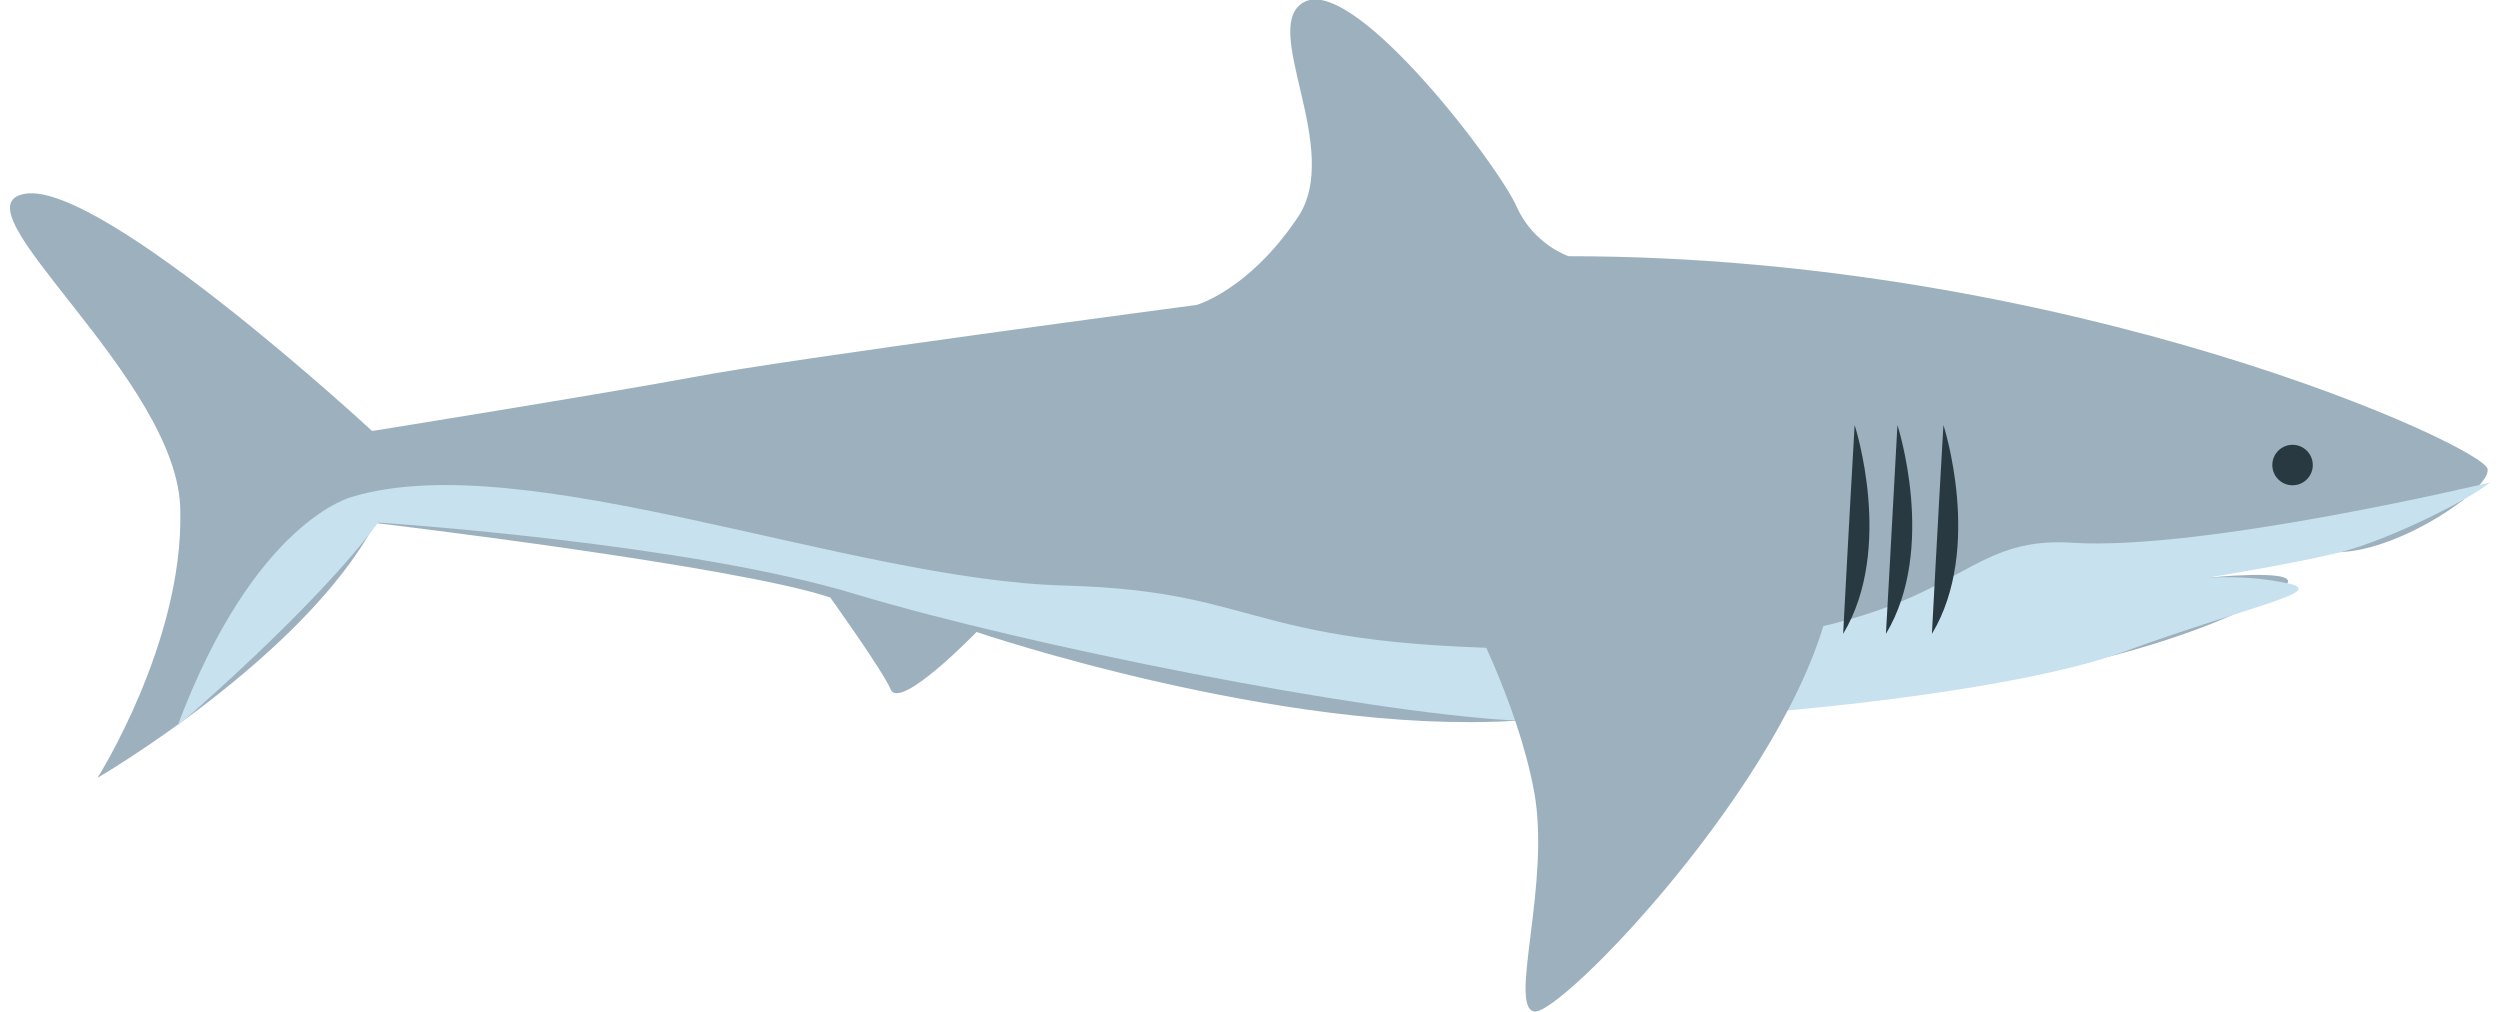 <?xml version="1.0" encoding="utf-8"?>
<!-- Generator: Adobe Illustrator 20.1.0, SVG Export Plug-In . SVG Version: 6.00 Build 0)  -->
<svg version="1.1" id="Layer_1" xmlns="http://www.w3.org/2000/svg" xmlns:xlink="http://www.w3.org/1999/xlink" x="0px" y="0px"
	 viewBox="0 0 543.5 220" style="enable-background:new 0 0 543.5 220;" xml:space="preserve">
<style type="text/css">
	.st0{fill:#9CB1BD;}
	.st1{fill:#C8E1EE;}
	.st2{fill:#293941;}
</style>
<g>
	<path class="st0" d="M540.8,102c0.7,4.3-18.6,17.4-31.7,18c-13.6,0.6-29.2,5.6-29.2,5.6s19.3-2,17.4,1.2s-29.2,16.8-67.2,21.2
		c-38,4.3-49.8,5.6-100.8,8.7c-51,3.1-117-19.3-117-19.3s-16.8,17.4-18.7,12.4c-1.9-4.3-13.1-19.9-13.1-19.9
		c-20.5-6.9-98.9-16.2-98.9-16.2C66,143,21.2,169.1,21.2,169.1s18.6-29.3,18-57.9c0-28.7-50.4-66.6-33.6-69.1s75.3,51.6,75.3,51.6
		s50.4-8.1,70.3-11.8c19.9-3.8,108.9-15.6,108.9-15.6s11.2-3.1,21.8-18.7c10.6-14.9-8.7-42.3,1.9-47.3c11.2-5,42.3,36.1,46,44.8
		c3.7,8.1,11.2,10.6,11.2,10.6C450.5,55.7,540.7,97.4,540.8,102z"/>
	<path class="st1" d="M509,120c-9.9,2.5-29.2,5.6-29.2,5.6s8.7-0.7,17.4,1.2c9.3,1.8-8.1,4.9-35.5,14.9
		c-26.7,9.9-100.1,16.8-133.1,14.9s-105.2-16.2-142.5-27.4C149.4,118,82.2,113.6,82.2,113.6c-13.7,18.7-43.6,44.2-43.6,44.2
		c16.8-44.8,38-49.8,38-49.8c37.3-11.2,108.2,18.1,154.9,19.3c46.7,1.3,37.4,14.9,117,13.7s73.4-24.8,102-23s90.8-13.1,90.8-13.1
		C536.9,108.6,519.5,117.3,509,120z"/>
	<circle class="st2" cx="498.4" cy="101.1" r="4.4"/>
	<g>
		<path class="st2" d="M420,137.8c11.2-18.6,2.5-45.4,2.5-45.4C421.2,114.8,420,137.9,420,137.8z"/>
		<path class="st2" d="M410,137.8c11.2-18.6,2.5-45.4,2.5-45.4C411.3,114.8,410,137.9,410,137.8z"/>
		<path class="st2" d="M400.7,137.8c11.2-18.6,2.5-45.4,2.5-45.4C401.9,114.8,400.7,137.9,400.7,137.8z"/>
	</g>
	<path class="st0" d="M378.9,122.3c23.1,1.8,18.7,9.3,18.7,9.3c-8.7,37.9-58.5,89.5-64.1,88.3s3.7-28,0-47.9
		c-3.7-19.9-14.9-40.4-14.9-40.4S355.9,121.1,378.9,122.3z"/>
</g>
</svg>
